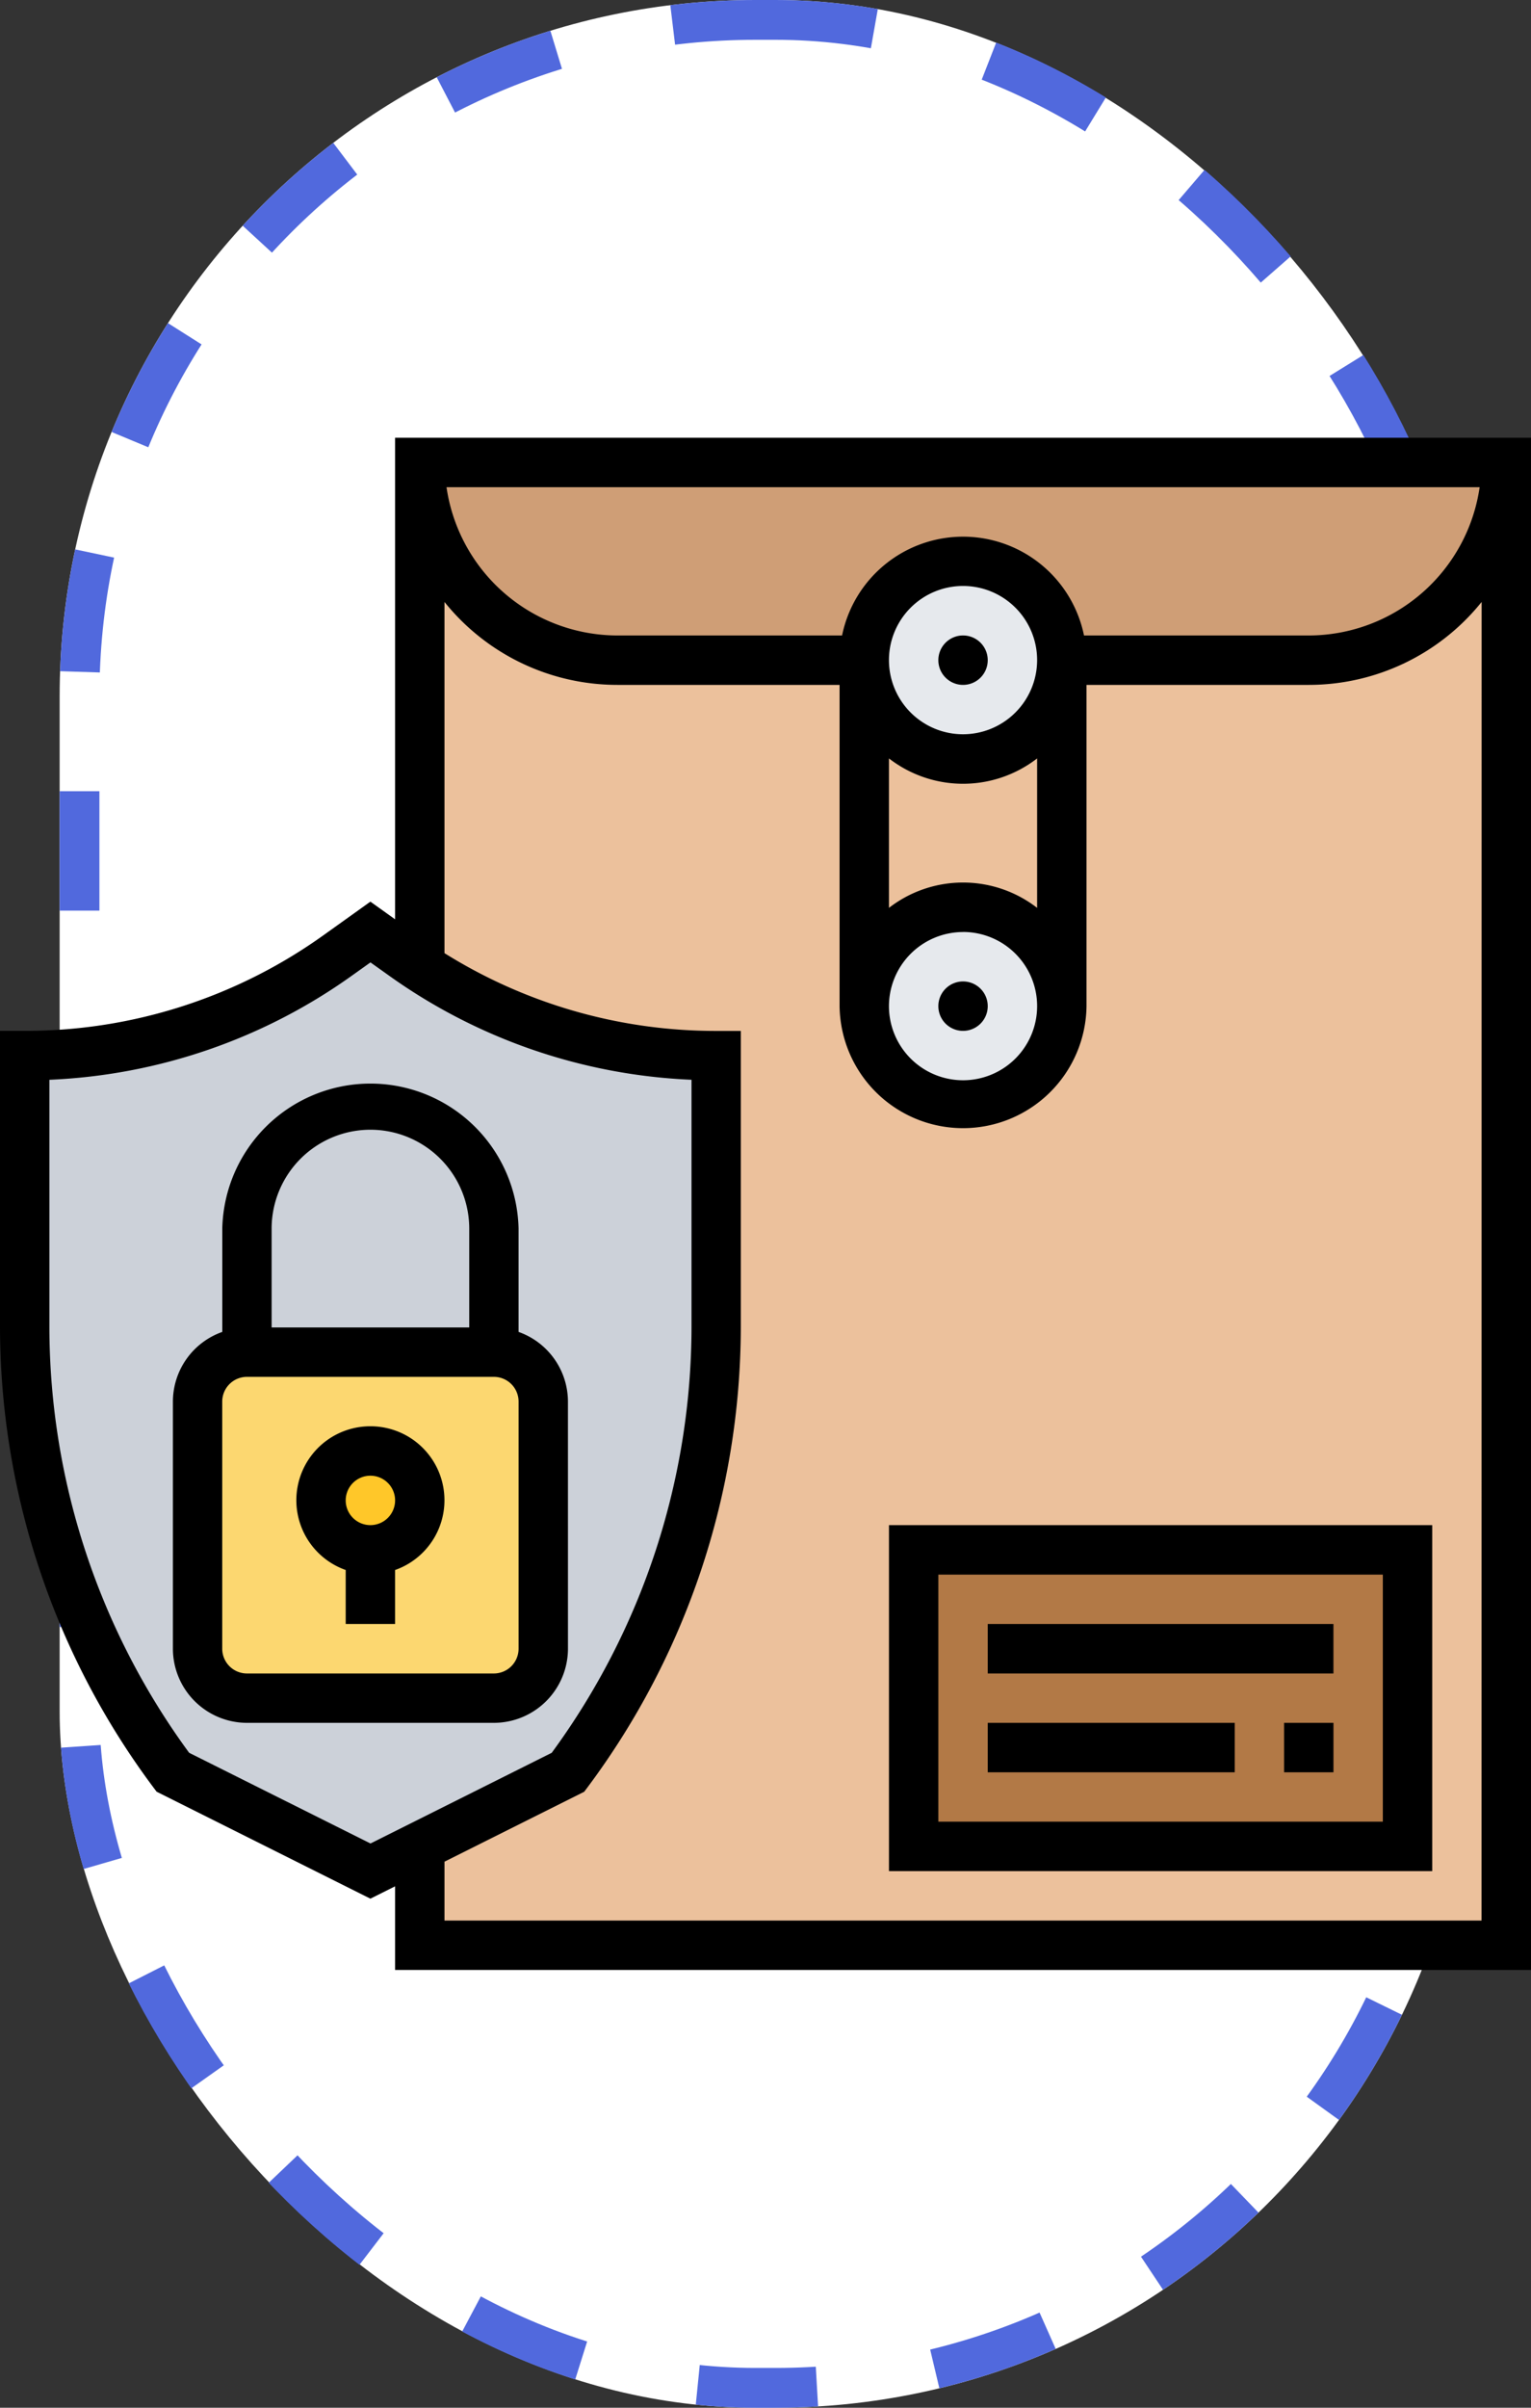 <svg xmlns="http://www.w3.org/2000/svg" xmlns:xlink="http://www.w3.org/1999/xlink" width="77" height="121" viewBox="0 0 77 121">
  <rect x="0" y="0" width="77" height="121" fill="#333333" stroke="none"/>
  <defs>
    <clipPath id="clip-path">
      <rect id="Rectángulo_403455" data-name="Rectángulo 403455" width="77" height="77" transform="translate(649 6992)" fill="#fff" stroke="#707070" stroke-width="1"/>
    </clipPath>
  </defs>
  <g id="Grupo_1102495" data-name="Grupo 1102495" transform="translate(-649 -6970)">
    <g id="Rectángulo_403454" data-name="Rectángulo 403454" transform="translate(652 6970)" fill="#fff" stroke="#5169dd" stroke-width="2" stroke-dasharray="6">
      <rect width="71" height="121" rx="35" stroke="none"/>
      <rect x="1" y="1" width="69" height="119" rx="34" fill="none"/>
    </g>
    <g id="Enmascarar_grupo_1098839" data-name="Enmascarar grupo 1098839" clip-path="url(#clip-path)">
      <g id="evitar" transform="translate(649 6992)">
        <path id="Trazado_879887" data-name="Trazado 879887" d="M53.4,11.177V28.564a4.968,4.968,0,0,0-9.935,0V11.177a4.968,4.968,0,0,0,9.935,0Zm0,0" fill="#ffeaa7"/>
        <path id="Trazado_879888" data-name="Trazado 879888" d="M65.823,11.177H31.048a9.933,9.933,0,0,1-9.935-9.935V26.59a27.131,27.131,0,0,0,14.9,4.458V44.71A37.418,37.418,0,0,1,34.1,56.5a37.745,37.745,0,0,1-5.539,10.569L21.113,70.79v4.968H75.758V1.242a9.933,9.933,0,0,1-9.935,9.935Zm0,0" fill="#ecc19c"/>
        <path id="Trazado_879889" data-name="Trazado 879889" d="M45.952,55.887H70.79v14.9H45.952Zm0,0" fill="#b27946"/>
        <path id="Trazado_879890" data-name="Trazado 879890" d="M21.113,1.242H75.758a9.933,9.933,0,0,1-9.935,9.935H53.4a4.968,4.968,0,0,0-9.935,0H31.048A9.933,9.933,0,0,1,21.113,1.242Zm0,0" fill="#cf9e76"/>
        <path id="Trazado_879891" data-name="Trazado 879891" d="M48.435,23.6a4.968,4.968,0,1,1-4.968,4.968A4.966,4.966,0,0,1,48.435,23.6Zm0,0" fill="#e6e9ed"/>
        <path id="Trazado_879892" data-name="Trazado 879892" d="M48.435,6.21a4.968,4.968,0,1,1-4.968,4.968A4.966,4.966,0,0,1,48.435,6.21Zm0,0" fill="#e6e9ed"/>
        <path id="Trazado_879893" data-name="Trazado 879893" d="M36.016,31.048V44.71A37.418,37.418,0,0,1,34.1,56.5a37.745,37.745,0,0,1-5.539,10.569l-9.935,4.968L8.694,67.064A37.289,37.289,0,0,1,1.242,44.71V31.048a27.135,27.135,0,0,0,15.773-5.054l1.614-1.155,1.614,1.155c.286.2.571.4.87.583v.013a27.131,27.131,0,0,0,14.9,4.458Zm0,0" fill="#ccd1d9"/>
        <path id="Trazado_879894" data-name="Trazado 879894" d="M24.839,63.339H12.419a2.491,2.491,0,0,1-2.484-2.484V48.435a2.491,2.491,0,0,1,2.484-2.484H24.839a2.491,2.491,0,0,1,2.484,2.484V60.855A2.491,2.491,0,0,1,24.839,63.339Zm0,0" fill="#fcd770"/>
        <path id="Trazado_879895" data-name="Trazado 879895" d="M21.113,53.4a2.484,2.484,0,1,1-2.484-2.484A2.484,2.484,0,0,1,21.113,53.4Zm0,0" fill="#ffc729"/>
        <path id="Trazado_879896" data-name="Trazado 879896" d="M28.564,48.435a3.721,3.721,0,0,0-2.484-3.5v-5.2a7.452,7.452,0,0,0-14.9,0v5.2a3.721,3.721,0,0,0-2.484,3.5V60.855a3.731,3.731,0,0,0,3.726,3.726H24.839a3.731,3.731,0,0,0,3.726-3.726ZM18.629,34.774A4.973,4.973,0,0,1,23.6,39.742V44.71H13.661V39.742A4.973,4.973,0,0,1,18.629,34.774Zm7.452,26.081A1.244,1.244,0,0,1,24.839,62.1H12.419a1.244,1.244,0,0,1-1.242-1.242V48.435a1.244,1.244,0,0,1,1.242-1.242H24.839a1.244,1.244,0,0,1,1.242,1.242Zm0,0"/>
        <path id="Trazado_879897" data-name="Trazado 879897" d="M18.629,49.677A3.717,3.717,0,0,0,17.387,56.9v2.712h2.484V56.9a3.717,3.717,0,0,0-1.242-7.223Zm0,4.968A1.242,1.242,0,1,1,19.871,53.4,1.244,1.244,0,0,1,18.629,54.645Zm0,0"/>
        <path id="Trazado_879898" data-name="Trazado 879898" d="M19.871,0V24.2l-1.242-.888-2.341,1.674A25.752,25.752,0,0,1,1.242,29.806H0v14.9a38.744,38.744,0,0,0,7.7,23.1l.176.235,10.753,5.376,1.242-.621V77H77V0ZM48.435,14.9a3.726,3.726,0,1,1,3.726-3.726A3.731,3.731,0,0,1,48.435,14.9Zm3.726,1.21v7.515a6.087,6.087,0,0,0-7.452,0V16.114a6.087,6.087,0,0,0,7.452,0Zm-3.726,8.726a3.726,3.726,0,1,1-3.726,3.726A3.731,3.731,0,0,1,48.435,24.839Zm6.084-14.9a6.21,6.21,0,0,0-12.168,0h-11.3a8.7,8.7,0,0,1-8.594-7.452H74.417a8.7,8.7,0,0,1-8.594,7.452ZM9.513,66.086A36.244,36.244,0,0,1,2.484,44.71V32.264a28.212,28.212,0,0,0,15.248-5.257l.9-.642.9.641a28.2,28.2,0,0,0,15.247,5.257V44.71a36.244,36.244,0,0,1-7.03,21.376l-9.116,4.558Zm65,8.43H22.355V71.558l7.027-3.514.176-.235a38.744,38.744,0,0,0,7.7-23.1v-14.9H36.016A25.727,25.727,0,0,1,22.355,25.9V8.251a11.155,11.155,0,0,0,8.694,4.168H42.226V28.564a6.21,6.21,0,0,0,12.419,0V12.419H65.823a11.155,11.155,0,0,0,8.694-4.168Zm0,0"/>
        <path id="Trazado_879899" data-name="Trazado 879899" d="M49.677,11.177a1.242,1.242,0,1,1-1.242-1.242A1.242,1.242,0,0,1,49.677,11.177Zm0,0"/>
        <path id="Trazado_879900" data-name="Trazado 879900" d="M49.677,28.564a1.242,1.242,0,1,1-1.242-1.242A1.242,1.242,0,0,1,49.677,28.564Zm0,0"/>
        <path id="Trazado_879901" data-name="Trazado 879901" d="M44.71,72.032H72.032V54.645H44.71Zm2.484-14.9H69.548V69.548H47.194Zm0,0"/>
        <path id="Trazado_879902" data-name="Trazado 879902" d="M49.677,59.613H67.064V62.1H49.677Zm0,0"/>
        <path id="Trazado_879903" data-name="Trazado 879903" d="M49.677,64.581H62.1v2.484H49.677Zm0,0"/>
        <path id="Trazado_879904" data-name="Trazado 879904" d="M64.581,64.581h2.484v2.484H64.581Zm0,0"/>
      </g>
    </g>
  </g>
</svg>
